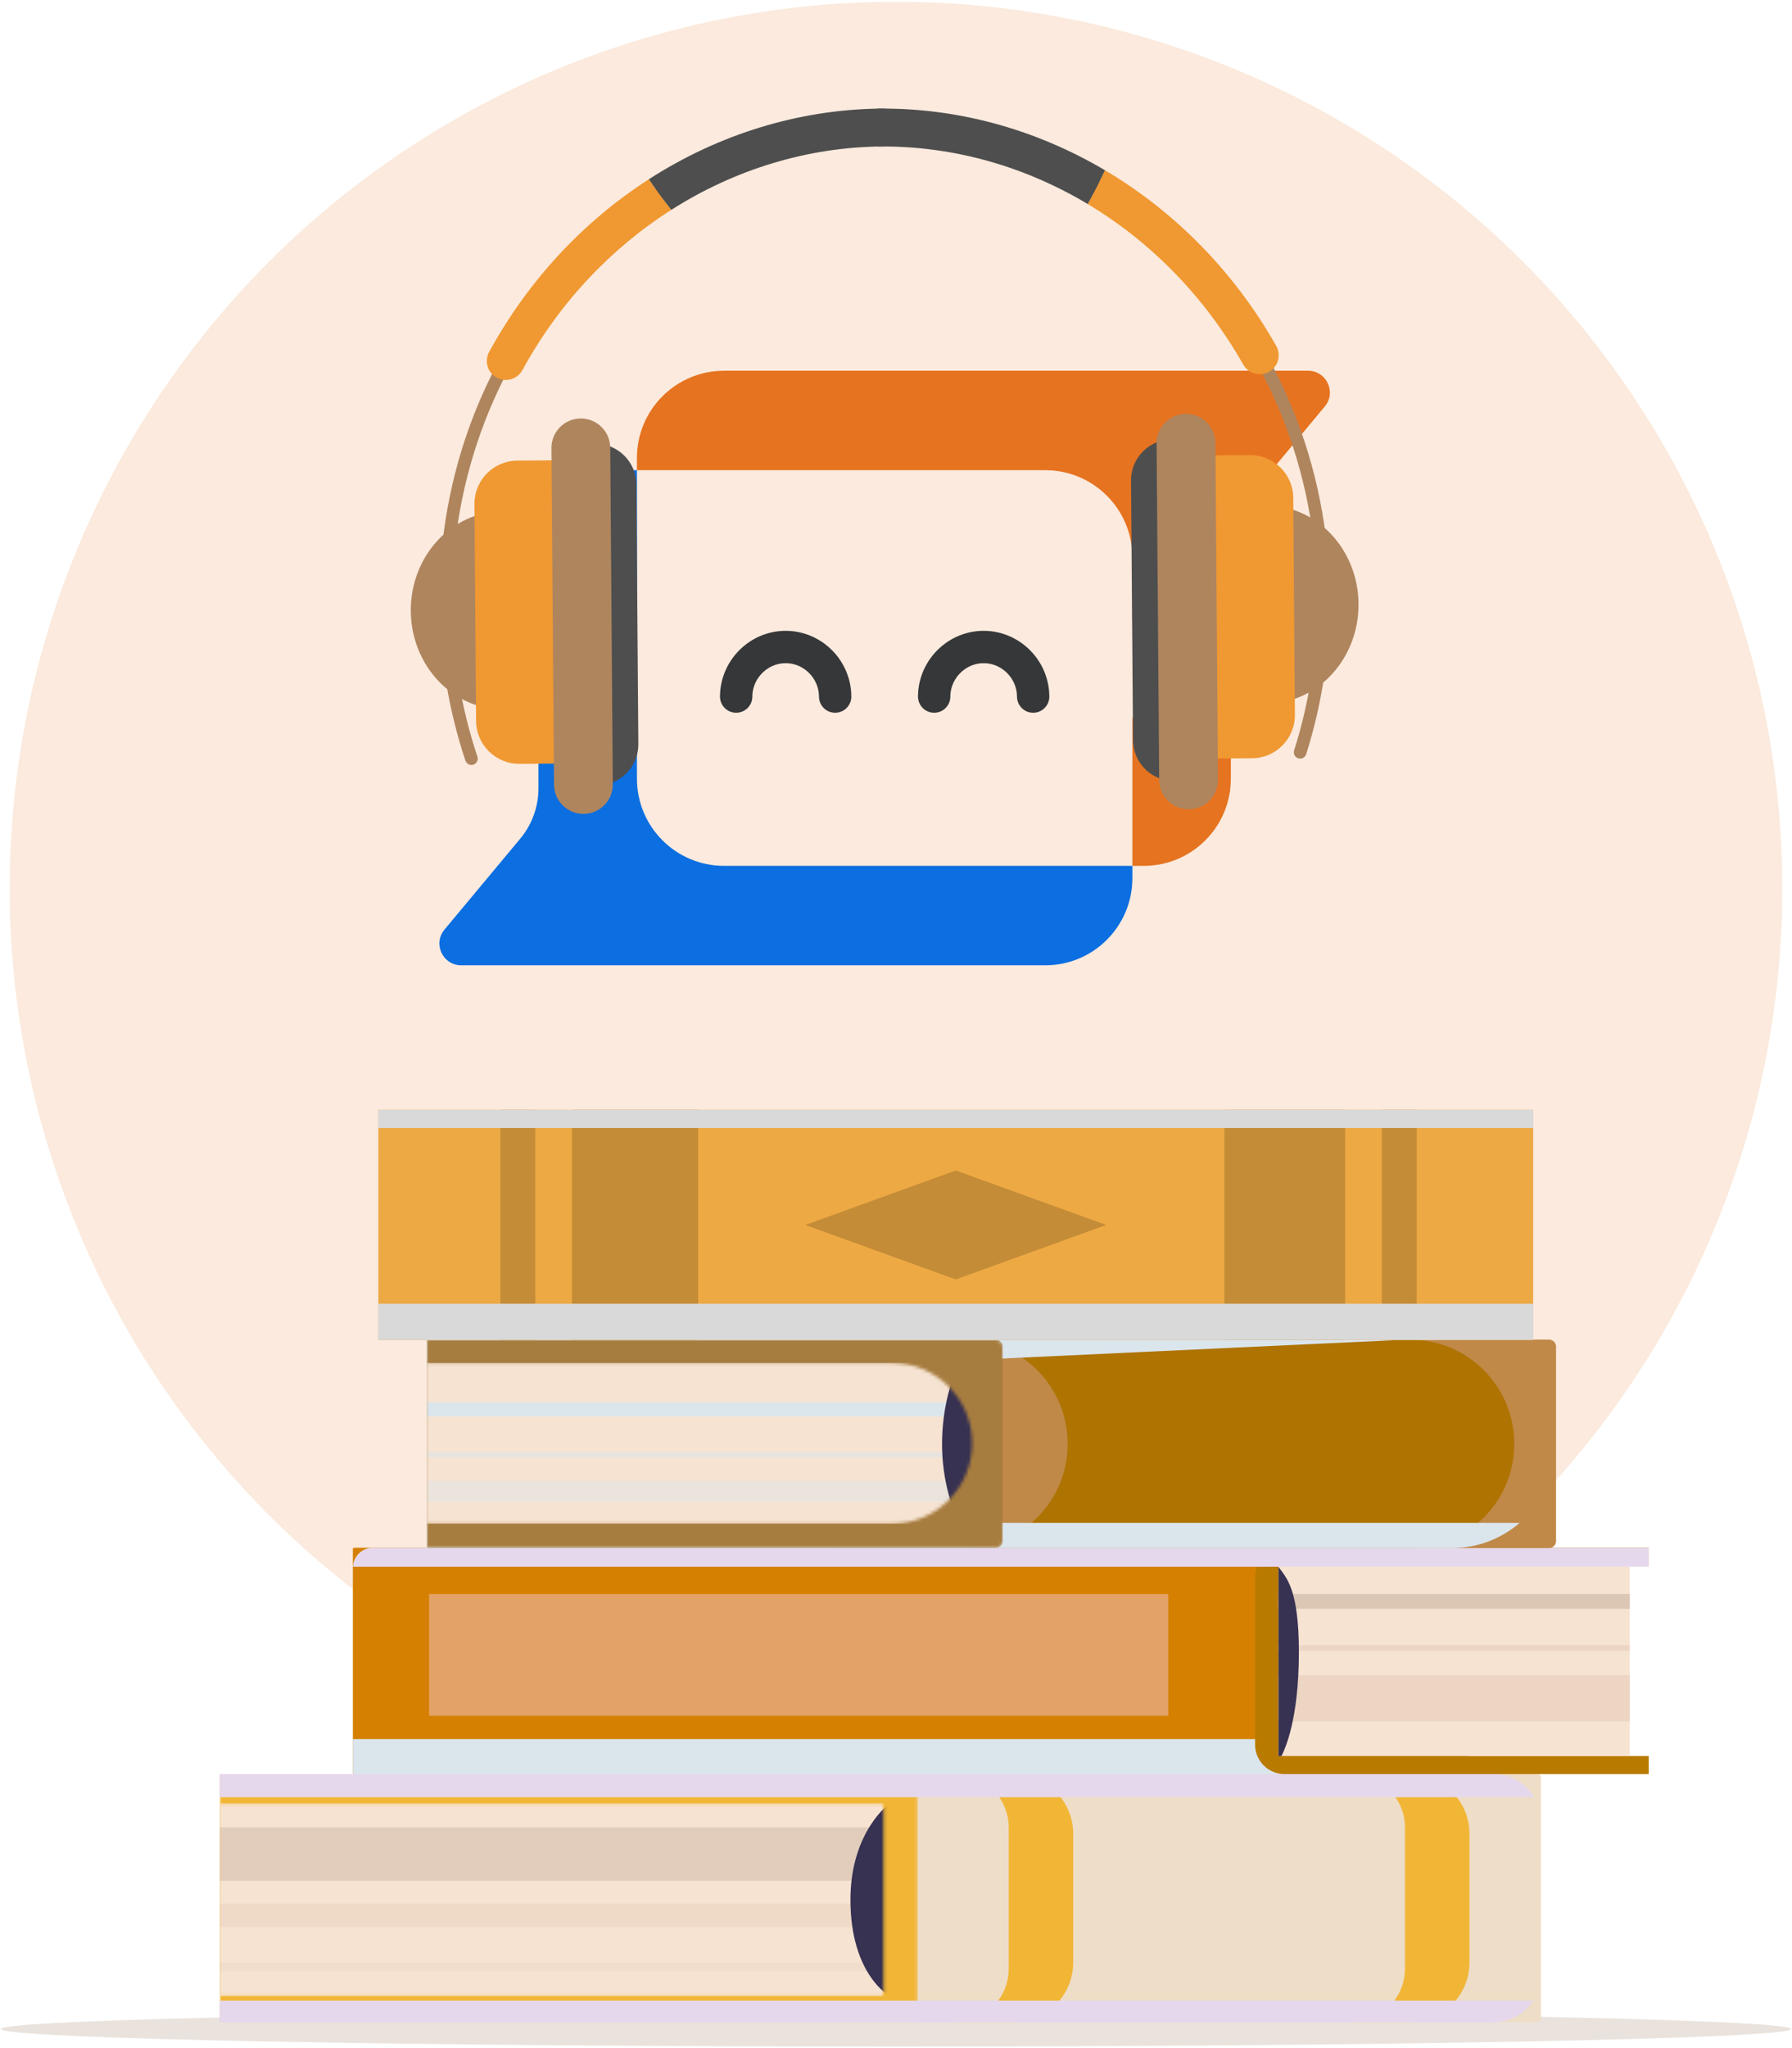 <svg width="554" height="633" viewBox="0 0 554 633" fill="none" xmlns="http://www.w3.org/2000/svg">
<circle cx="276.999" cy="274.553" r="274" fill="#E67320" fill-opacity="0.15"/>
<path opacity="0.49" d="M277 632.447C429.837 632.447 553.735 630.019 553.735 627.023C553.735 624.027 429.837 621.599 277 621.599C124.163 621.599 0.264 624.027 0.264 627.023C0.264 630.019 124.163 632.447 277 632.447Z" fill="#D5C7BB"/>
<path d="M476.39 549.229V623.948C476.39 624.494 475.947 624.938 475.401 624.938H258.99V548.239H475.401C475.947 548.239 476.39 548.682 476.39 549.229Z" fill="#EEDDC7"/>
<path d="M435.774 548.239H417.786C426.935 548.239 434.352 555.655 434.352 564.804V608.372C434.352 617.521 426.935 624.938 417.786 624.938H435.774C446.003 624.938 454.295 616.645 454.295 606.417V566.76C454.295 556.531 446.003 548.239 435.774 548.239Z" fill="#F2B637"/>
<path d="M313.27 548.239H295.282C304.431 548.239 311.847 555.655 311.847 564.804V608.372C311.847 617.521 304.431 624.938 295.282 624.938H313.27C323.499 624.938 331.791 616.645 331.791 606.417V566.76C331.791 556.532 323.499 548.239 313.27 548.239Z" fill="#F2B637"/>
<mask id="mask0_128_2055" style="mask-type:luminance" maskUnits="userSpaceOnUse" x="67" y="548" width="217" height="77">
<path d="M283.754 549.494V623.681C283.754 624.375 283.192 624.938 282.498 624.938H67.901V548.239H282.498C283.192 548.239 283.754 548.802 283.754 549.496V549.494Z" fill="white"/>
</mask>
<g mask="url(#mask0_128_2055)">
<path d="M283.754 624.937V548.238H67.901V624.937H283.754Z" fill="#F2B637"/>
</g>
<mask id="mask1_128_2055" style="mask-type:luminance" maskUnits="userSpaceOnUse" x="67" y="557" width="207" height="60">
<path d="M272.364 616.888H67.818V557.248H272.364C272.828 557.248 273.205 557.625 273.205 558.089V616.047C273.205 616.512 272.828 616.888 272.364 616.888Z" fill="white"/>
</mask>
<g mask="url(#mask1_128_2055)">
<path d="M67.818 616.888H273.205V557.248H67.818V616.888Z" fill="#F6E3D2"/>
<path opacity="0.76" d="M67.818 581.192H273.205V564.712H67.818V581.192Z" fill="#DCC7B5"/>
<path opacity="0.43" d="M67.818 609.151H273.205V606.577H67.818V609.151Z" fill="#ECD6C3"/>
<path opacity="0.67" d="M67.818 595.535H273.205V588.303H67.818V595.535Z" fill="#ECD6C3"/>
<path d="M275.088 557.251V616.892C275.088 616.892 262.916 610.307 262.916 587.071C262.916 565.911 275.088 557.251 275.088 557.251Z" fill="#373152"/>
</g>
<g style="mix-blend-mode:multiply">
<path d="M461.721 548.239H67.901V555.382H474.295C471.731 551.109 467.067 548.239 461.721 548.239Z" fill="#E6D8EC"/>
</g>
<g style="mix-blend-mode:multiply">
<path d="M67.901 618.257V624.938H461.72C466.873 624.938 471.396 622.276 474.013 618.257H67.901Z" fill="#E6D8EC"/>
</g>
<path d="M109.508 478.294H399.625V548.24H109.508C109.279 548.24 109.093 548.053 109.093 547.824V478.709C109.093 478.48 109.279 478.294 109.508 478.294Z" fill="#D58000"/>
<path d="M361.17 492.605H132.66V530.208H361.17V492.605Z" fill="#E4A366"/>
<g style="mix-blend-mode:multiply">
<path d="M109.093 537.441H399.625V548.24H109.511C109.28 548.24 109.092 548.052 109.092 547.821V537.44L109.093 537.441Z" fill="#DBE5EC"/>
</g>
<path d="M509.702 478.298V483.729H453.905V542.65H509.702V548.239H397.105C392.084 548.239 388.013 544.168 388.013 539.147V487.39C388.013 482.369 392.084 478.298 397.105 478.298H509.702Z" fill="#B97A00"/>
<path d="M503.835 483.729H395.231V542.651H503.835V483.729Z" fill="#F6E3D2"/>
<path d="M503.835 492.605H395.231V497.166H503.835V492.605Z" fill="#DCC7B5"/>
<path d="M503.835 508.401H395.231V510.153H503.835V508.401Z" fill="#ECD6C3"/>
<path d="M503.835 517.671H395.231V531.958H503.835V517.671Z" fill="#ECD6C3"/>
<path d="M395.231 484.183C397.605 487.536 401.553 490.799 401.553 510.571C401.553 531.435 397.225 540.549 396.174 542.652H395.231V484.185V484.183Z" fill="#373152"/>
<g style="mix-blend-mode:multiply">
<path d="M509.702 484.183H109.12C109.261 480.911 111.94 478.295 115.249 478.295H399.625V478.299H509.702V484.185V484.183Z" fill="#E6D8EC"/>
</g>
<path d="M481.053 416.145V476.236C481.053 477.436 480.079 478.41 478.878 478.41H257.627V413.971H478.878C480.078 413.971 481.053 414.945 481.053 416.146V416.145Z" fill="#C08948"/>
<path d="M435.922 413.97H297.859C315.653 413.97 330.079 428.395 330.079 446.19C330.079 463.985 315.653 478.409 297.859 478.409H435.923C453.717 478.409 468.143 463.985 468.143 446.19C468.143 428.395 453.717 413.97 435.923 413.97H435.922Z" fill="#AE7300"/>
<g style="mix-blend-mode:multiply">
<path d="M131.937 470.602V478.41H448.833C456.859 478.41 464.182 475.457 469.823 470.602H131.937Z" fill="#DBE5EC"/>
</g>
<g style="mix-blend-mode:multiply">
<path d="M131.937 421.777V413.97H434.992L268.068 421.777H131.937Z" fill="#DBE5EC"/>
</g>
<mask id="mask2_128_2055" style="mask-type:luminance" maskUnits="userSpaceOnUse" x="131" y="413" width="180" height="66">
<path d="M310.018 416.145V476.236C310.018 477.436 309.044 478.411 307.843 478.411H131.937V413.971H307.843C309.043 413.971 310.018 414.945 310.018 416.146V416.145Z" fill="white"/>
</mask>
<g mask="url(#mask2_128_2055)">
<path d="M310.018 416.145V476.236C310.018 477.436 309.044 478.411 307.843 478.411H131.937V413.971H307.843C309.043 413.971 310.018 414.945 310.018 416.146V416.145Z" fill="#A77D3F"/>
</g>
<mask id="mask3_128_2055" style="mask-type:luminance" maskUnits="userSpaceOnUse" x="131" y="421" width="170" height="50">
<path d="M131.867 421.16H275.69C289.42 421.16 300.551 432.29 300.551 446.021C300.551 459.751 289.42 470.882 275.69 470.882H131.867V421.16Z" fill="white"/>
</mask>
<g mask="url(#mask3_128_2055)">
<path d="M131.866 470.882H300.55V421.161H131.866V470.882Z" fill="#F6E3D2"/>
<g style="mix-blend-mode:multiply" opacity="0.39">
<path d="M131.866 464.116H300.55V457.63H131.866V464.116Z" fill="#DBE5EC"/>
</g>
<g style="mix-blend-mode:multiply">
<path d="M131.866 437.725H300.55V433.374H131.866V437.725Z" fill="#DBE5EC"/>
</g>
<g style="mix-blend-mode:multiply" opacity="0.56">
<path d="M131.866 450.363H300.55V448.751H131.866V450.363Z" fill="#DBE5EC"/>
</g>
<path d="M299.387 476.041H304.56V416.001H298.849C288.726 434.675 288.504 458.423 299.387 476.041Z" fill="#373152"/>
</g>
<path d="M409.568 125.612L386.139 153.73C382.507 158.086 380.518 163.579 380.518 169.251V240.647C380.518 255.519 368.46 267.577 353.588 267.577H350.074V221.804C358.526 221.804 365.376 214.954 365.376 206.502C365.376 198.05 358.526 191.203 350.074 191.203V172.231C350.074 157.36 338.02 145.302 323.144 145.302H196.911V141.502C196.911 126.631 208.968 114.572 223.84 114.572H404.396C410.102 114.572 413.222 121.231 409.567 125.613L409.568 125.612Z" fill="#E67320"/>
<path d="M350.075 267.576V271.376C350.075 286.251 338.021 298.306 323.145 298.306H142.593C136.884 298.306 133.767 291.65 137.419 287.264L160.851 259.15C164.483 254.791 166.469 249.301 166.469 243.629V172.229C166.469 157.358 178.526 145.3 193.399 145.3H196.913V191.072C188.461 191.072 181.611 197.923 181.611 206.375C181.611 214.827 188.461 221.674 196.913 221.674V240.645C196.913 255.516 208.97 267.575 223.842 267.575H350.076L350.075 267.576Z" fill="#0B6EE1"/>
<path d="M227.587 215.258C227.626 206.752 234.679 199.841 243.074 199.943C251.332 200.044 258.152 206.894 258.188 215.258" stroke="#353739" stroke-width="10" stroke-linecap="round" stroke-linejoin="round"/>
<path d="M288.801 215.258C288.839 206.752 295.892 199.841 304.288 199.943C312.545 200.044 319.365 206.894 319.402 215.258" stroke="#353739" stroke-width="10" stroke-linecap="round" stroke-linejoin="round"/>
<path d="M363.04 241.343L365.063 241.327L367.086 241.311L366.683 188.52L366.281 135.729L364.258 135.745L362.235 135.76C358.738 135.787 355.582 137.228 353.308 139.538C351.033 141.848 349.64 145.024 349.666 148.522L349.972 188.648L350.278 228.773C350.304 232.271 351.747 235.426 354.056 237.701C356.366 239.975 359.542 241.369 363.04 241.343Z" fill="#4E4E4E"/>
<path d="M183.972 137.117L181.949 137.133L179.926 137.148L180.328 189.939L180.73 242.731L182.753 242.715L184.776 242.7C188.274 242.673 191.429 241.232 193.703 238.922C195.978 236.612 197.372 233.434 197.345 229.937L197.039 189.811L196.733 149.685C196.707 146.188 195.265 143.032 192.955 140.758C190.646 138.483 187.468 137.09 183.972 137.116V137.117Z" fill="#4E4E4E"/>
<path d="M362.911 187.04C362.975 195.496 366.228 203.127 371.434 208.629C376.641 214.13 383.801 217.504 391.682 217.444C399.562 217.384 406.67 213.902 411.793 208.322C416.915 202.741 420.051 195.061 419.987 186.606C419.923 178.15 416.67 170.519 411.463 165.017C406.256 159.516 399.096 156.143 391.215 156.203C383.335 156.263 376.226 159.745 371.105 165.325C365.983 170.906 362.846 178.585 362.911 187.041V187.04Z" fill="#AF855E"/>
<path d="M362.608 234.512L374.841 234.419L387.072 234.326C390.759 234.298 394.085 232.778 396.483 230.343C398.881 227.909 400.35 224.56 400.322 220.873L400.067 187.371L399.811 153.87C399.784 150.183 398.264 146.857 395.83 144.459C393.396 142.062 390.046 140.593 386.359 140.62L374.128 140.714L361.896 140.807L362.253 187.659L362.609 234.512H362.608Z" fill="#F09831"/>
<path d="M367.518 250.094C370.029 250.075 372.292 249.04 373.925 247.383C375.557 245.725 376.558 243.445 376.539 240.936L376.142 188.928L375.746 136.92C375.727 134.41 374.692 132.146 373.035 130.513C371.377 128.881 369.097 127.881 366.588 127.901C364.078 127.92 361.814 128.954 360.181 130.612C358.549 132.269 357.548 134.549 357.568 137.059L357.965 189.066L358.362 241.074C358.38 243.584 359.415 245.848 361.073 247.481C362.73 249.113 365.01 250.114 367.52 250.094H367.518Z" fill="#AF855E"/>
<path d="M401.958 234.439C402.37 234.436 402.765 234.302 403.091 234.065C403.417 233.829 403.673 233.49 403.803 233.076C406.287 225.244 408.142 217.225 409.361 209.075C410.579 200.924 411.161 192.644 411.098 184.29C410.786 143.52 395.034 106.669 369.85 80.082C344.666 53.496 310.051 37.173 272.017 37.463C271.479 37.468 270.991 37.689 270.641 38.045C270.291 38.401 270.076 38.89 270.08 39.43C270.085 39.969 270.306 40.456 270.662 40.806C271.018 41.156 271.507 41.371 272.047 41.366C309.004 41.085 342.64 56.977 367.111 82.861C391.583 108.746 406.89 144.625 407.192 184.319C407.254 192.468 406.687 200.543 405.499 208.491C404.312 216.439 402.503 224.26 400.082 231.895C399.918 232.41 399.979 232.941 400.209 233.384C400.44 233.829 400.839 234.184 401.353 234.347C401.453 234.379 401.554 234.403 401.656 234.417C401.757 234.433 401.858 234.439 401.958 234.438V234.439Z" fill="#AF855E"/>
<path d="M394.549 106.904C395.346 108.311 395.496 109.908 395.096 111.353C394.696 112.798 393.745 114.09 392.338 114.886C391.889 115.14 391.42 115.328 390.944 115.455C390.468 115.581 389.983 115.644 389.503 115.647C388.474 115.655 387.458 115.391 386.564 114.886C385.67 114.381 384.897 113.633 384.355 112.675C378.411 102.175 371.258 92.685 363.158 84.364C355.058 76.042 346.012 68.889 336.284 63.06C337.219 61.349 338.132 59.626 339.021 57.885C339.911 56.145 340.777 54.39 341.617 52.617C352.347 58.963 362.319 66.776 371.24 75.882C380.161 84.987 388.029 95.386 394.549 106.904Z" fill="#F09831"/>
<path d="M271.988 33.559C284.309 33.465 296.456 35.119 308.153 38.352C319.85 41.585 331.098 46.396 341.617 52.618C340.776 54.391 339.911 56.147 339.021 57.886C338.132 59.627 337.219 61.35 336.284 63.061C326.59 57.255 316.219 52.764 305.431 49.746C294.644 46.73 283.438 45.185 272.078 45.272C270.46 45.284 268.991 44.64 267.923 43.588C266.855 42.536 266.188 41.077 266.176 39.46C266.164 37.842 266.809 36.373 267.86 35.305C268.912 34.237 270.371 33.571 271.988 33.558V33.559Z" fill="#4E4E4E"/>
<path d="M184.077 188.403C184.141 196.858 181.006 204.537 175.883 210.117C170.761 215.698 163.653 219.18 155.772 219.24C147.892 219.3 140.731 215.927 135.524 210.425C130.317 204.923 127.064 197.292 127 188.837C126.936 180.381 130.071 172.701 135.194 167.121C140.316 161.541 147.424 158.058 155.305 157.999C163.185 157.939 170.346 161.312 175.553 166.814C180.76 172.316 184.011 179.947 184.076 188.403H184.077Z" fill="#AF855E"/>
<path d="M185.102 235.865L172.87 235.958L160.639 236.051C156.952 236.079 153.603 234.609 151.169 232.212C148.735 229.814 147.215 226.489 147.187 222.802L146.932 189.3L146.676 155.798C146.648 152.111 148.118 148.762 150.515 146.328C152.913 143.894 156.24 142.374 159.925 142.346L172.157 142.253L184.389 142.16L184.746 189.013L185.102 235.866V235.865Z" fill="#F09831"/>
<path d="M180.431 251.519C177.92 251.538 175.641 250.539 173.984 248.907C172.326 247.275 171.292 245.01 171.273 242.5L170.876 190.492L170.48 138.484C170.461 135.975 171.46 133.695 173.093 132.036C174.725 130.379 176.99 129.345 179.499 129.325C182.008 129.306 184.288 130.306 185.946 131.938C187.603 133.571 188.638 135.834 188.657 138.345L189.053 190.352L189.45 242.36C189.469 244.87 188.47 247.15 186.836 248.807C185.205 250.465 182.94 251.499 180.43 251.518L180.431 251.519Z" fill="#AF855E"/>
<path d="M145.757 236.391C145.857 236.391 145.959 236.382 146.058 236.366C146.159 236.349 146.26 236.325 146.36 236.291C146.871 236.121 147.265 235.758 147.489 235.312C147.712 234.865 147.764 234.333 147.594 233.821C145.056 226.223 143.127 218.431 141.818 210.503C140.509 202.574 139.819 194.507 139.757 186.358C139.454 146.665 154.213 110.556 178.288 84.301C202.363 58.047 235.752 41.644 272.709 41.363C273.248 41.358 273.735 41.137 274.085 40.781C274.437 40.425 274.651 39.936 274.647 39.396C274.643 38.857 274.421 38.37 274.064 38.02C273.709 37.669 273.219 37.455 272.68 37.46C234.646 37.75 200.283 54.596 175.507 81.564C150.731 108.531 135.542 145.619 135.852 186.39C135.915 194.744 136.623 203.016 137.966 211.145C139.309 219.276 141.287 227.265 143.889 235.059C144.026 235.47 144.287 235.805 144.617 236.036C144.947 236.268 145.345 236.397 145.756 236.393L145.757 236.391Z" fill="#AF855E"/>
<path d="M151.221 108.758C157.291 97.644 164.613 87.536 172.928 78.59C181.243 69.645 190.55 61.861 200.593 55.394C201.687 57.005 202.816 58.597 203.974 60.174C205.131 61.749 206.319 63.309 207.531 64.853C198.169 70.811 189.489 78.014 181.735 86.317C173.982 94.619 167.155 104.021 161.501 114.373C160.973 115.34 160.212 116.099 159.325 116.618C158.439 117.137 157.429 117.416 156.399 117.424C155.919 117.427 155.432 117.372 154.955 117.253C154.477 117.135 154.005 116.953 153.553 116.706C152.134 115.931 151.163 114.653 150.741 113.215C150.319 111.777 150.446 110.177 151.221 108.758Z" fill="#F09831"/>
<path d="M272.651 33.553C274.267 33.541 275.737 34.185 276.804 35.237C277.872 36.288 278.539 37.748 278.551 39.365C278.564 40.983 277.919 42.452 276.867 43.52C275.816 44.588 274.357 45.254 272.739 45.267C261.124 45.355 249.7 47.148 238.74 50.472C227.781 53.794 217.286 58.647 207.531 64.853C206.319 63.309 205.131 61.749 203.973 60.174C202.816 58.598 201.687 57.005 200.593 55.394C211.335 48.476 222.918 43.066 235.032 39.36C247.146 35.653 259.789 33.652 272.651 33.553Z" fill="#4E4E4E"/>
<path d="M473.982 342.99H116.968V414.102H473.982V342.99Z" fill="#EDA944"/>
<path d="M295.474 361.707L248.976 378.547L295.474 395.387L341.974 378.547L295.474 361.707Z" fill="#C58C37"/>
<path d="M215.835 342.99H176.816V414.103H215.835V342.99Z" fill="#C58C37"/>
<path d="M165.484 342.99H154.687V414.103H165.484V342.99Z" fill="#C58C37"/>
<path d="M378.512 414.104H415.853V342.991H378.512V414.104Z" fill="#C58C37"/>
<path d="M427.184 414.104H437.98V342.991H427.184V414.104Z" fill="#C58C37"/>
<g style="mix-blend-mode:multiply">
<path d="M116.968 402.896H473.981V414.104H116.97C116.97 414.104 116.967 414.103 116.967 414.1V402.896H116.968Z" fill="#D9D9D9"/>
</g>
<g style="mix-blend-mode:multiply">
<path d="M116.968 342.99V348.568C116.968 348.583 116.99 348.594 117.017 348.594H473.982V342.99" fill="#D9D9D9"/>
</g>
</svg>
